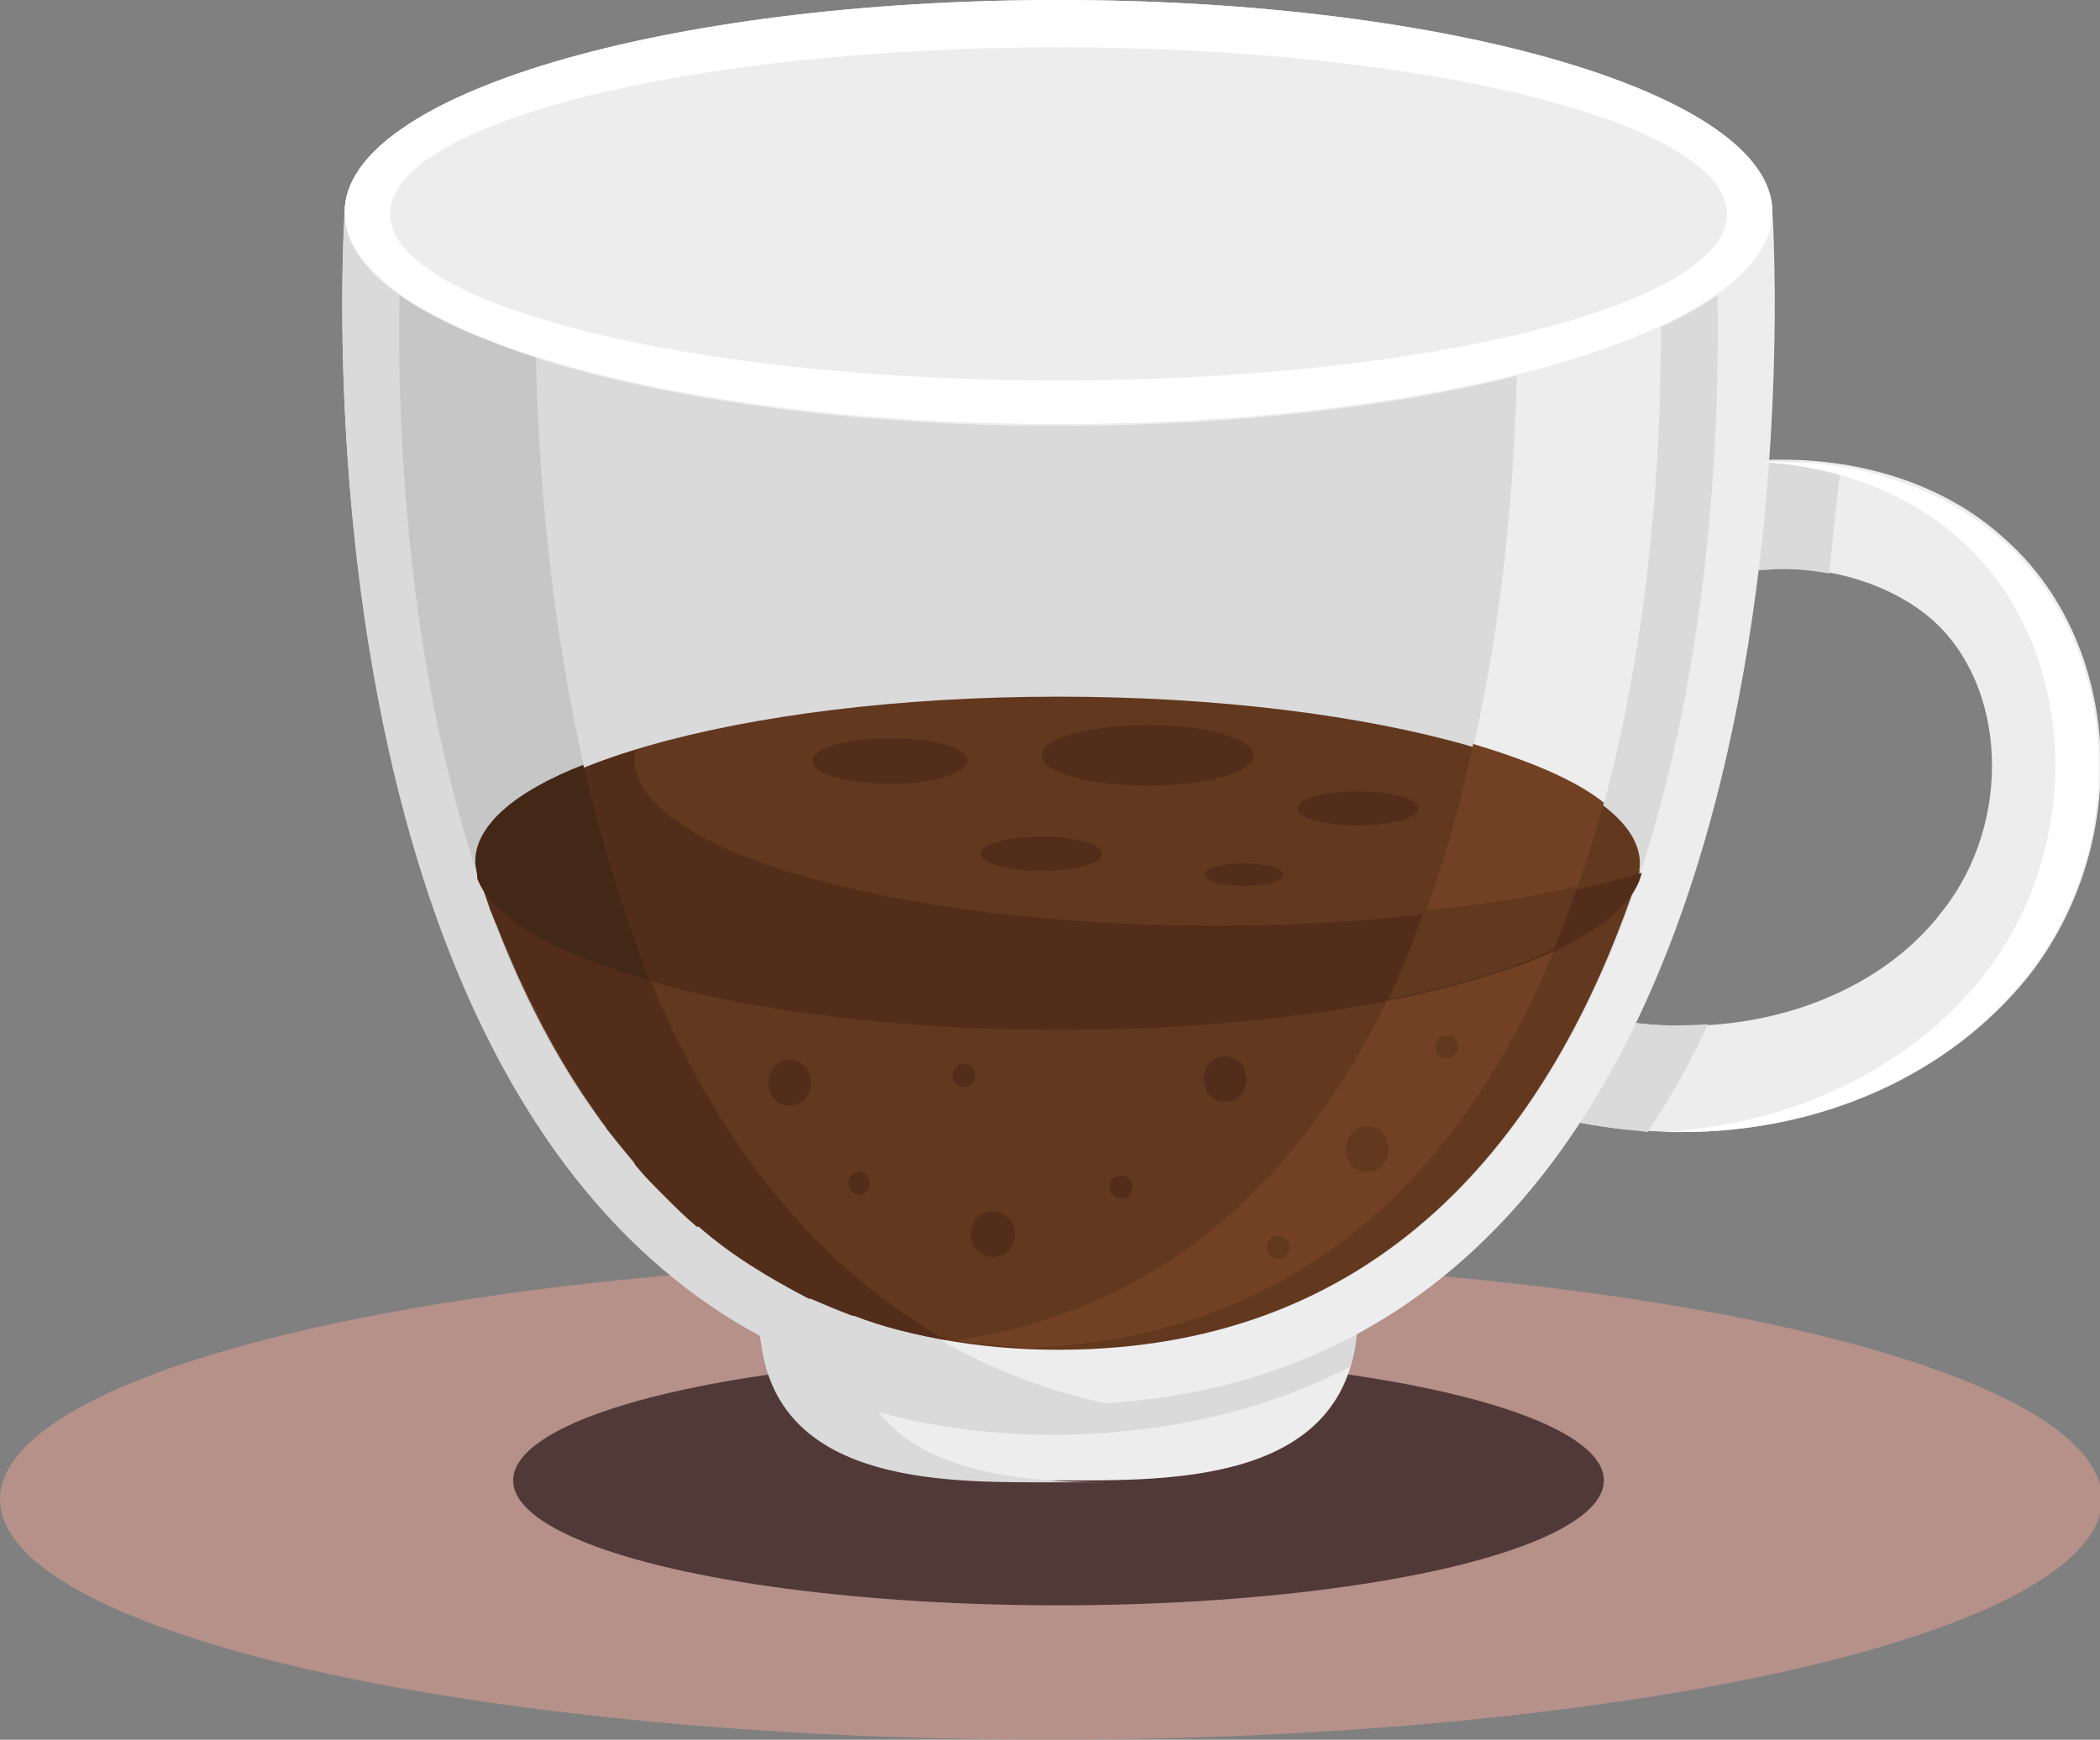 <?xml version="1.0" encoding="utf-8"?>
<!-- Generator: Adobe Illustrator 19.0.0, SVG Export Plug-In . SVG Version: 6.00 Build 0)  -->
<svg version="1.1" xmlns="http://www.w3.org/2000/svg" xmlns:xlink="http://www.w3.org/1999/xlink" x="0px" y="0px"
	 viewBox="0 0 110.9 91.9" style="enable-background:new 0 0 110.9 91.9;" xml:space="preserve">
<rect x="0" y="0" width="110.9" height="91.9" fill="#808080" stroke="none"/>
<style type="text/css">
	.st0{opacity:0.75;fill:#C6978E;enable-background:new    ;}
	.st1{opacity:0.75;fill:#311C1C;enable-background:new    ;}
	.st2{fill:#EEEDED;}
	.st3{fill:#DADADA;}
	.st4{fill:#FFFFFF;}
	.st5{fill:#C7C6C7;}
	.st6{fill:#62381F;}
	.st7{fill:#F9E9D2;}
	.st8{fill:#F1DABE;}
	.st9{fill:#FFF4E7;}
	.st10{fill:#724124;}
	.st11{fill:#522E1A;}
	.st12{fill:#814929;}
	.st13{fill:#D1E7F0;}
	.st14{fill:#935333;}
	.st15{fill:#6C3B23;}
	.st16{fill:#FFF9F0;}
	.st17{fill:#F4E7DB;}
	.st18{fill:#FFF6EC;}
	.st19{fill:#432717;}
	.st20{fill:#E6F4F9;}
	.st21{fill:#BCDADF;}
	.st22{opacity:0.25;fill:#D1E7F0;enable-background:new    ;}
</style>
<g id="Ebene_3">
	<ellipse id="XMLID_293_" class="st0" cx="55.5" cy="79.2" rx="55.5" ry="12.7"/>
</g>
<g id="Ebene_1">
	<g id="XMLID_1_">
		<ellipse id="XMLID_40_" class="st1" cx="55.9" cy="78.2" rx="28.8" ry="6.6"/>
		<g id="XMLID_43_">
			<path id="XMLID_39_" class="st2" d="M55.9,69.4H40.1c0,9.1,10,8.8,15.8,8.8c5.8,0,15.8,0.3,15.8-8.8H55.9z"/>
			<path id="XMLID_38_" class="st3" d="M71.3,72.2c0.2-0.8,0.4-1.7,0.4-2.7H55.9H44.8h-4.7c0,0.5,0,1,0.1,1.5
				c1,7.6,10.2,7.3,15.7,7.3c0.7,0,1.5,0,2.4,0c-4.2,0-9.4-0.5-11.9-3.7c2.9,0.8,6,1.2,9.5,1.2C62,75.7,67,74.4,71.3,72.2z"/>
			<g id="XMLID_86_">
				<path id="XMLID_37_" class="st2" d="M88.8,59.8c-1.2,0-2.3-0.1-3.5-0.2c-6.7-0.9-13.5-4.1-20.4-9.6l3.6-4.4
					c6,4.9,12,7.7,17.6,8.4c6.6,0.9,13.1-1.4,16.5-5.9c3.7-4.7,3.4-11.9-0.6-15.4c-2.1-1.8-5.2-2.8-8.6-2.7
					c-2.9,0.1-6.1,1.1-9.7,2.9l-2.5-5.1c4.3-2.2,8.2-3.3,12-3.5c4.8-0.2,9.4,1.2,12.6,4.1c6.3,5.5,6.9,16.1,1.3,23.2
					C102.9,56.8,96.2,59.8,88.8,59.8z"/>
			</g>
			<g id="XMLID_83_">
				<path id="XMLID_36_" class="st3" d="M86,54c-5.6-0.7-11.5-3.6-17.6-8.4L64.9,50c6.9,5.5,13.7,8.8,20.4,9.6
					c0.6,0.1,1.1,0.1,1.7,0.2c1.2-1.8,2.3-3.7,3.2-5.7C88.8,54.2,87.4,54.2,86,54z"/>
				<path id="XMLID_35_" class="st3" d="M93.1,24.4c-3.8,0.2-7.7,1.3-12,3.5l2.5,5.1c3.6-1.8,6.8-2.8,9.7-2.9c1.1-0.1,2.3,0,3.3,0.2
					c0.2-2,0.4-3.9,0.6-5.6C95.9,24.4,94.5,24.3,93.1,24.4z"/>
			</g>
			<path id="XMLID_34_" class="st2" d="M93.6,11.2C93.6,5,76.7,0,55.9,0S18.2,5,18.2,11.2c0,0-4.3,63,37.7,63S93.6,11.2,93.6,11.2z"
				/>
			<path id="XMLID_79_" class="st4" d="M55.9,0C35.1,0,18.2,5,18.2,11.2s16.9,11.2,37.7,11.2s37.7-5,37.7-11.2S76.7,0,55.9,0z
				 M55.9,20.1c-19.5,0-35.3-4-35.3-8.8s15.8-8.8,35.3-8.8s35.3,4,35.3,8.8S75.4,20.1,55.9,20.1z"/>
			<g id="XMLID_74_">
				<path id="XMLID_31_" class="st3" d="M62.2,0.2c0.1,0,0.2,0,0.3,0C62.4,0.2,62.3,0.2,62.2,0.2z"/>
				<path id="XMLID_30_" class="st3" d="M68.3,0.6L68.3,0.6L68.3,0.6z"/>
				<path id="XMLID_29_" class="st3" d="M28.3,18.9c-6.3-2-10.1-4.7-10.1-7.6c0,0-4.3,63,37.7,63c1,0,1.9,0,2.8-0.1
					C32.2,68.7,28.6,34,28.3,18.9z"/>
				<path id="XMLID_28_" class="st3" d="M58.9,0c0.2,0,0.3,0,0.5,0C59.2,0,59,0,58.9,0z"/>
			</g>
			<path id="XMLID_27_" class="st3" d="M55.9,22.5c-15.7,0-29.1-2.9-34.8-6.9c-0.3,10.7,0.7,55.7,34.8,55.7c34.1,0,35-45,34.8-55.7
				C85,19.6,71.6,22.5,55.9,22.5z"/>
			<path id="XMLID_26_" class="st2" d="M54.4,71.2c31.1-1.3,33.4-41.1,33.3-54c-2.1,1-4.7,1.9-7.6,2.6c-0.3,14.2-3.8,47.1-29.6,51
				C51.8,71,53.1,71.1,54.4,71.2z"/>
			<path id="XMLID_25_" class="st5" d="M49.7,70.7C31.4,60.2,28.6,32.1,28.3,18.9c-3-1-5.5-2.1-7.2-3.3
				C20.9,25.6,21.7,65.6,49.7,70.7z"/>
			<path id="XMLID_24_" class="st6" d="M25.2,46c4.3,13.1,13.1,25.3,30.7,25.3S82.3,59.2,86.6,46H25.2z"/>
			<path id="XMLID_23_" class="st10" d="M83.6,46H76c-3.9,11.8-11.3,22.7-25.5,24.8c1.2,0.2,2.6,0.3,3.9,0.4
				C71.1,70.5,79.5,58.8,83.6,46z"/>
			<path id="XMLID_22_" class="st11" d="M25.3,46.3c0.2,0.6,0.4,1.2,0.6,1.8c0.1,0.2,0.2,0.5,0.3,0.7c0.2,0.4,0.3,0.8,0.5,1.2
				c0.2,0.4,0.3,0.7,0.5,1.1c0.1,0.3,0.2,0.6,0.4,0.8c0.2,0.5,0.4,1,0.7,1.4c0.1,0.2,0.2,0.5,0.3,0.7c0.3,0.5,0.5,1,0.8,1.5
				c0.1,0.2,0.2,0.3,0.3,0.5c0.3,0.5,0.6,1,0.9,1.5c0.1,0.1,0.1,0.2,0.2,0.3c0.4,0.5,0.7,1.1,1.1,1.6c0.1,0.1,0.1,0.2,0.2,0.3
				c0.4,0.5,0.8,1,1.3,1.6c0.1,0.1,0.1,0.2,0.2,0.3c0.4,0.5,0.9,1,1.4,1.5c0.1,0.1,0.1,0.1,0.2,0.2c0.5,0.5,1,1,1.6,1.5
				c0,0,0,0,0.1,0c1.7,1.5,3.7,2.7,5.8,3.8c0,0,0,0,0.1,0c0.7,0.3,1.4,0.6,2.2,0.9c0,0,0,0,0.1,0c1.5,0.6,3.2,1,4.9,1.3
				C40.6,65.5,35.3,55.9,32.3,46h-7.1C25.2,46.1,25.2,46.2,25.3,46.3z"/>
			<path id="XMLID_21_" class="st6" d="M55.9,54.4c-17,0-30.7-4-30.7-8.8s13.8-8.8,30.7-8.8s30.7,4,30.7,8.8S72.9,54.4,55.9,54.4z"
				/>
			<g id="XMLID_61_">
				<path id="XMLID_20_" class="st11" d="M60.6,41.5c-3.1,0-5.6-0.7-5.6-1.6s2.5-1.6,5.6-1.6c3.1,0,5.6,0.7,5.6,1.6
					C66.2,40.8,63.7,41.5,60.6,41.5z"/>
				<path id="XMLID_19_" class="st11" d="M47,41.4c-2.2,0-4.1-0.5-4.1-1.2s1.8-1.2,4.1-1.2s4.1,0.5,4.1,1.2
					C51,40.9,49.2,41.4,47,41.4z"/>
				<path id="XMLID_18_" class="st11" d="M55,46c-1.8,0-3.2-0.4-3.2-0.9c0-0.5,1.4-0.9,3.2-0.9c1.8,0,3.2,0.4,3.2,0.9
					C58.2,45.6,56.8,46,55,46z"/>
				<path id="XMLID_17_" class="st11" d="M71.7,43.6c-1.8,0-3.2-0.4-3.2-0.9c0-0.5,1.4-0.9,3.2-0.9c1.8,0,3.2,0.4,3.2,0.9
					S73.5,43.6,71.7,43.6z"/>
				<path id="XMLID_16_" class="st11" d="M65.7,46.8c-1.2,0-2.1-0.3-2.1-0.6c0-0.3,1-0.6,2.1-0.6c1.2,0,2.1,0.3,2.1,0.6
					C67.8,46.5,66.9,46.8,65.7,46.8z"/>
			</g>
			<path id="XMLID_15_" class="st10" d="M73.3,52.8c3.6-0.7,6.6-1.6,8.8-2.7c1-2.5,1.9-5.1,2.6-7.7c-1.5-1.2-3.9-2.2-6.9-3.1
				C76.8,43.9,75.4,48.6,73.3,52.8z"/>
			<path id="XMLID_14_" class="st11" d="M64.2,48.9c-17,0-30.7-4-30.7-8.8c0-0.2,0-0.3,0.1-0.5c-5.2,1.6-8.3,3.7-8.3,6
				c0,4.9,13.8,8.8,30.7,8.8c16.4,0,29.7-3.7,30.7-8.3C81,47.8,73,48.9,64.2,48.9z"/>
			<path id="XMLID_13_" class="st6" d="M73.3,52.8c3.6-0.7,6.6-1.6,8.8-2.7c0.4-1.1,0.9-2.2,1.2-3.3c-2.4,0.6-5.2,1-8.1,1.3
				C74.6,49.8,74,51.4,73.3,52.8z"/>
			<path id="XMLID_12_" class="st19" d="M30.8,40.4c-3.6,1.4-5.7,3.2-5.7,5.1c0,0.3,0.1,0.6,0.1,0.8c0,0,0,0.1,0,0.1
				c0.8,2.1,4.1,4,9.1,5.4C32.9,48.2,31.7,44.3,30.8,40.4z"/>
			<g id="XMLID_53_">
				<path id="XMLID_11_" class="st6" d="M72.2,59.5c-1.5,0-1.5,2.4,0,2.4C73.7,61.9,73.7,59.5,72.2,59.5z"/>
				<path id="XMLID_10_" class="st6" d="M76.4,54.7c-0.8,0-0.8,1.2,0,1.2C77.2,55.9,77.2,54.7,76.4,54.7z"/>
				<path id="XMLID_9_" class="st6" d="M67.5,65.3c-0.8,0-0.8,1.2,0,1.2C68.3,66.5,68.3,65.3,67.5,65.3z"/>
			</g>
			<g id="XMLID_46_">
				<path id="XMLID_8_" class="st11" d="M41.7,56c-1.5,0-1.5,2.4,0,2.4C43.2,58.4,43.2,56,41.7,56z"/>
				<path id="XMLID_7_" class="st11" d="M52.4,64c-1.5,0-1.5,2.4,0,2.4C54,66.4,54,64,52.4,64z"/>
				<path id="XMLID_6_" class="st11" d="M64.7,55.8c-1.5,0-1.5,2.4,0,2.4C66.2,58.2,66.2,55.8,64.7,55.8z"/>
				<path id="XMLID_5_" class="st11" d="M59.2,62.1c-0.8,0-0.8,1.2,0,1.2C60,63.3,60,62.1,59.2,62.1z"/>
				<path id="XMLID_4_" class="st11" d="M50.9,56.2c-0.8,0-0.8,1.2,0,1.2C51.7,57.4,51.7,56.2,50.9,56.2z"/>
				<path id="XMLID_3_" class="st11" d="M45.4,61.9c-0.8,0-0.8,1.2,0,1.2C46.1,63.1,46.1,61.9,45.4,61.9z"/>
			</g>
			<g id="XMLID_44_">
				<path id="XMLID_2_" class="st4" d="M105.7,28.5c-3.2-2.8-7.8-4.3-12.6-4.1c-0.1,0-0.1,0-0.2,0c4,0.2,7.8,1.6,10.5,4
					c6.3,5.5,6.9,16.1,1.3,23.2c-3.9,4.9-10.1,7.8-16.9,8.2c0.3,0,0.7,0,1,0c7.3,0,14.1-3,18.2-8.2C112.6,44.6,112,34,105.7,28.5z"
					/>
			</g>
		</g>
	</g>
</g>
</svg>
